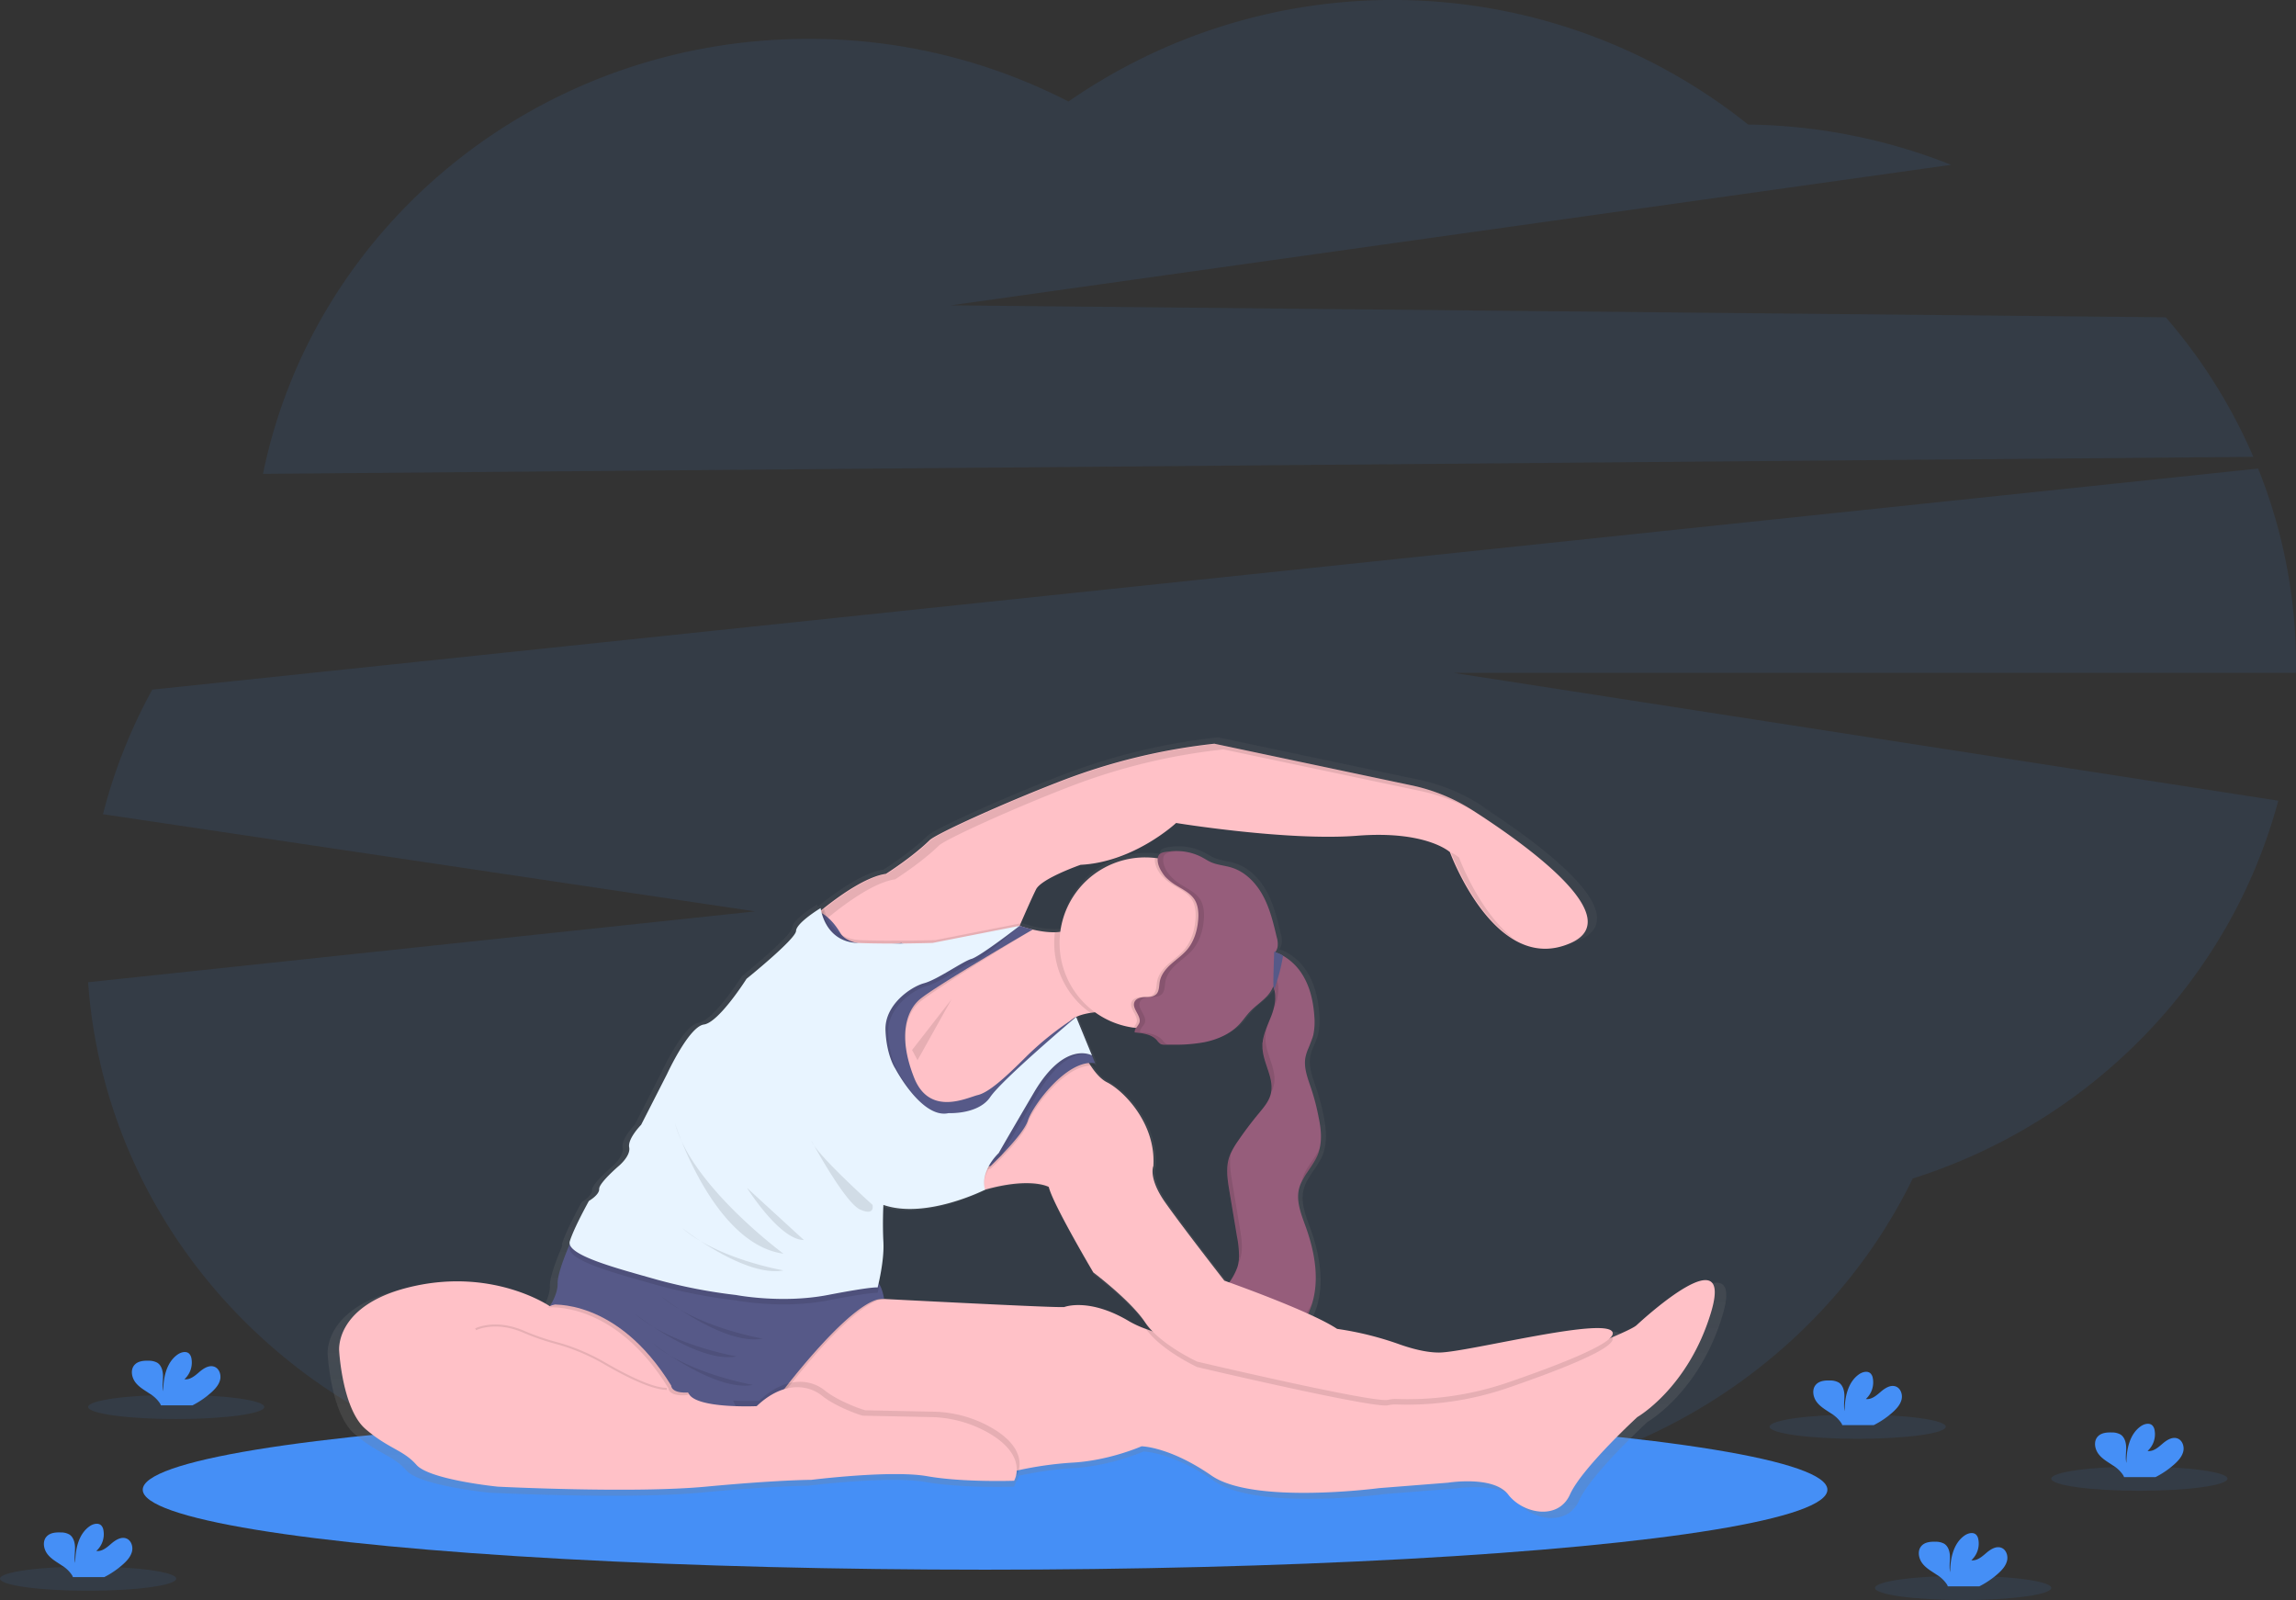 <svg xmlns="http://www.w3.org/2000/svg" data-name="Layer 1" width="1134.12" height="790.27"><rect width="100%" height="100%" fill="#333333" stroke="none"/><defs><linearGradient id="a" x1="540.2" y1="804.61" x2="540.2" y2="419.09" gradientUnits="userSpaceOnUse"><stop offset="0" stop-color="gray" stop-opacity=".25"/><stop offset=".54" stop-color="gray" stop-opacity=".12"/><stop offset="1" stop-color="gray" stop-opacity=".1"/></linearGradient></defs><path d="M1113.06 225.65a265.71 265.71 0 00-43.26-68.93l-600.18-5.91 494.15-69.4a280.38 280.38 0 00-100.26-19.89 281 281 0 00-335.72-11.38A279.82 279.82 0 00399.32 19.2c-133.35 0-244.47 92.36-269.4 214.84zM1134.12 328.37a259.42 259.42 0 00-18.7-96.94L75.23 340.61a261.06 261.06 0 00-24.36 61.53l322.11 48-329.46 35c9.91 138.65 128.78 248.14 274 248.14 73.09 0 139.5-27.75 188.72-73 49.36 46.1 116.41 74.45 190.29 74.45 109.62 0 204.22-62.41 248.28-152.65 88.39-28 157-98.49 180.55-186.61l-407.37-63.13h416.07c0-1.32.06-2.64.06-3.97z" fill="#458ff6" opacity=".1"/><ellipse cx="486.58" cy="735.78" rx="416.07" ry="39.5" fill="#458ff6"/><path d="M846.28 711c-1.25 1.14-5.88 3.35-12.12 6l-1.14.48a3.68 3.68 0 001.37-2.37c0-9.6-73.09 9.59-87.25 9.59-6.49 0-13.66-1.92-19.51-4a161.74 161.74 0 00-31.63-7.85 111.15 111.15 0 00-14.54-7.59v-.07c.29-.57.56-1.15.79-1.73 0-.09.07-.19.11-.29l.36-.92c.11-.3.22-.6.31-.9 4.29-12.65 1.8-26.82-2.74-39.49-2.25-6.25-5-12.87-3.45-19.32a18.13 18.13 0 011.24-3.47c.23-.48.48-1 .74-1.42.12-.23.26-.47.4-.7.36-.61.73-1.22 1.12-1.82.26-.39.52-.79.79-1.18.73-1.07 1.48-2.15 2.19-3.24l.09-.13c.24-.36.47-.73.69-1.1s.36-.58.53-.87l.25-.44a1.42 1.42 0 00.12-.17c.11-.21.24-.44.35-.66l.13-.26a18.38 18.38 0 00.78-1.69c.1-.27.21-.53.29-.79s.07-.25.11-.37c.1-.32.2-.63.29-1l.06-.23.06-.24c.05-.2.11-.4.15-.6a.59.59 0 010 .08c1.19-5 .64-10.49-.34-15.65A110.07 110.07 0 00683 592c-1.69-5-3.77-10.26-2.81-15.48a22.78 22.78 0 011.48-4.57c.43-1 .88-2 1.29-3.06.24-.6.46-1.21.67-1.82l.18-.55c.1-.3.17-.6.25-.9l.06-.28v-.14a32.1 32.1 0 00.48-9.59c-.52-7.53-2.3-15.13-6.47-21.41a27.58 27.58 0 00-9.37-8.79 20.8 20.8 0 00-3.91-1.69c.11-.2.24-.39.35-.58a7.46 7.46 0 00.79-2 11.27 11.27 0 00-.38-4.95c-1.67-7.07-3.39-14.26-6.81-20.67s-8.83-12.11-15.78-14.29c-3.47-1.1-7.22-1.29-10.55-2.79-1.41-.64-2.72-1.5-4.09-2.24a27 27 0 00-12-3.29c-.82-.05-1.62 0-2.43 0h-.51c-.66 0-1.31.11-2 .19-.83.11-1.67.2-2.45.35-1.52.3-2.79.89-3.19 2.62v.11c0 .04 0 .24-.07.36-.44-.07-.89-.14-1.34-.19a44.52 44.52 0 00-4.92-.27 42.94 42.94 0 00-42.47 37.4 22.84 22.84 0 01-2.78.22 46 46 0 01-11.22-1.39l-6.42-1.84s.06-.16.2-.48l1.17-.89-.87.17c1.44-3.31 5.48-12.61 7.72-17.07 2.74-5.48 22.38-12.33 22.38-12.33 27-1.37 48-21 48-21S671.3 468 706 465.23s46.59 8.23 46.59 8.23 22.85 62.59 60.77 45.6c28.53-12.77-22.37-49.23-49.3-66.49 1.55.87 3.08 1.77 4.58 2.73s3.23 2.08 4.94 3.2c-3.2-2.15-6.25-4.15-9.05-5.94A92 92 0 00733.91 440l-99.12-20.93h-.49a304.74 304.74 0 00-76.16 18.39c-29.39 11.25-63.57 26.84-66.83 30-8.8 8.6-21.93 16.9-21.93 16.9-9.68 1.39-22.5 10.35-31.15 17.22l-1.42 1.13c-.16-.76-.21-1.22-.21-1.22s-12.17 7.37-12.34 11.48-24.84 24-24.84 24S385.54 558.94 378 560s-18.51 24.84-18.51 24.84l-13 25.53s-6.85 7-6 11.31-5.31 9.42-5.31 9.42-9.94 8.56-9.77 11.48-5.14 6-5.14 6-7.36 13.19-9.59 20.22a2.73 2.73 0 000 1.65l-.13.06s-6.21 14-6 19.53c.12 4.2-2.25 8.69-3.37 10.57l-.46.17h.37c-.28.47-.47.75-.48.77s-27.64-19-68.07-10.11S194.81 724 194.81 724s1.6 29.12 13.25 39.11 19 10.45 25.58 18 40.89 11 40.89 11 67.84 3.42 104.39 0 53.08-3.43 53.08-3.43 40.15-5 58.19-1.83 43.63 2.29 43.63 2.29a10.39 10.39 0 001-2.74h.37a10.24 10.24 0 001-2.64 182 182 0 0126.39-3.76c18.72-.91 35.16-8.22 35.16-8.22s14.07.12 35.19 14.73 84.07 6.28 84.07 6.28l34.73-2.74s22.83-3.66 30.15 5.94 25.12 13.25 31.06 0 33.81-38.83 33.81-38.83 25.59-14.63 37-52.53-32.46 1.82-37.47 6.37zM646.81 559.9c1.93-2.06 3.51-4.44 5.45-6.5 2.62-2.77 5.88-4.88 8.47-7.67a16 16 0 003.2-5l.06.11.54 1.43c.07.23.12.45.18.68s.12.53.17.8.06.3.08.45c.06.41.1.83.12 1.25v2.01q0 .62-.12 1.23c0 .25-.07.5-.11.75s-.07.43-.11.64-.07.4-.12.6v.06c-.1.44-.2.88-.31 1.32a30.34 30.34 0 01-1.11 3.46c-.75 2-1.63 4-2.4 6-.21.54-.41 1.09-.6 1.63-.08.24-.16.47-.25.71s-.17.55-.26.82v.12a27.4 27.4 0 00-.73 3 1.85 1.85 0 000 .23v.22l-.09.68v.49c0 .39 0 .77-.07 1.16v.58c0 .47 0 .94.07 1.4 0 .18 0 .37.07.55s0 .44.07.66a.36.36 0 010 .1c0 .21.07.41.11.61s.11.59.17.89l.09.38c0 .2.08.41.14.61s.07.28.11.42 0 .21.08.31l.15.54c0 .15.09.3.13.44l.3 1c.1.29.19.58.28.87 1.51 4.64 3.32 9.22 2.59 13.84a10.83 10.83 0 01-.21 1.11c-.95 3.81-3.64 6.89-6.14 9.91a171 171 0 00-10.38 13.77 39.26 39.26 0 00-3.52 5.95c-.24.53-.46 1.07-.66 1.61l-.25.67c-1.72 5.4-.8 11.26.13 16.85l3.82 22.94c.12.71.24 1.42.35 2.14l.12.79.09.62c.14 1 .26 2.06.34 3.09v.31c0 .42 0 .83.06 1.25v2c0 .52 0 1-.11 1.55v.12c-.06.53-.14 1.06-.24 1.58a14.78 14.78 0 01-.48 1.85 30.66 30.66 0 01-4.07 7.63l-2.51-.9s-21-27-29.69-39.29-5.94-18.27-5.94-18.27c1.37-21.47-15.08-37.92-23.3-42-3.07-1.53-5.88-4.83-8.2-8.36a12.15 12.15 0 012.26.14l-.59-1.44c.2 0 .39 0 .59.07l-9.54-23.22a27.44 27.44 0 017.22-2.05c.76-.12 1.53-.23 2.29-.32a42.65 42.65 0 0019.21 7.74c.43.06.86.08 1.29.13-.11.15-.21.31-.3.46l-.12.24a1.94 1.94 0 00-.13.3 2 2 0 00-.1.35v.22a2.09 2.09 0 000 .61c4.07.35 8.56.89 11.22 4a7.07 7.07 0 001.9 1.88 4.79 4.79 0 002.06.31h4.43a78.51 78.51 0 0015.46-1.25c6.31-1.35 12.71-4.13 17.29-8.97zm-84.06-2.29a9.9 9.9 0 012.08-1.33c-.22.13-.95.59-2.08 1.33zm29.06 151.58c-20.39-12.31-32.89-7.31-32.89-7.31h-2.28c-10 0-88.18-4.08-88.18-4.08h-1.36a7.72 7.72 0 011.36 0s-.71-4.63-2.3-7.14a6.41 6.41 0 00-.46-.63c.93-4 2.81-13.34 2.42-20.76-.52-9.76 0-18.67 0-18.67 21.25 7.31 50.58-7.41 51-7.64 23-6.45 32-1.38 32-1.38 1.83 8.22 22.39 42.94 22.39 42.94s18.73 14.16 26 25.13a31.33 31.33 0 003.59 4.38c-1.14-.39-2.23-.78-3.26-1.17a51.43 51.43 0 01-8.03-3.67z" transform="translate(-32.94 -54.86)" fill="url(#a)"/><path d="M775.96 465.72c-37.3 16.71-59.77-44.85-59.77-44.85s-11.67-10.79-45.83-8.09-89.42-6.3-89.42-6.3-20.67 19.34-47.18 20.66c0 0-19.32 6.74-22 12.14-2.19 4.38-6.17 13.53-7.59 16.78a6.3 6.3 0 01-.29.71c-.14.31-.2.48-.2.48l-1.11.52-22.26 10.69-30.55 8.55-19.33 2.24-32.8-22.73s3.79-3.54 9.36-8c8.51-6.75 21.12-15.57 30.64-16.93 0 0 12.92-8.17 21.57-16.62 3.21-3.15 36.83-18.48 65.73-29.55a300 300 0 0174.91-18.09l97.49 20.59a90.75 90.75 0 0130.15 12.33c26.45 17.03 76.58 52.89 48.48 65.47z" fill="#ffc1c7"/><g opacity=".1"><path d="M402.13 459.25s3.79-3.55 9.36-8c8.51-6.75 21.12-15.57 30.64-16.93 0 0 12.92-8.17 21.57-16.62 3.21-3.16 36.83-18.48 65.73-29.55a299.56 299.56 0 0174.91-18.01l97.49 20.58a90.63 90.63 0 0130.14 12.34q2.33 1.49 4.86 3.15c-3.15-2.12-6.15-4.09-8.9-5.85a90.7 90.7 0 00-30.14-12.33l-97.49-20.59a299.89 299.89 0 00-74.91 18.09c-28.91 11.07-62.53 26.4-65.73 29.55-8.66 8.45-21.57 16.62-21.57 16.62-9.52 1.36-22.14 10.18-30.64 16.93-5.57 4.43-9.36 8-9.36 8l32.8 22.73h.13zM720.72 423.56a19.93 19.93 0 00-4-2.53c.9 2.38 12.28 31.86 31.69 43.18-17.7-13.29-27.69-40.65-27.69-40.65z"/></g><path d="M651.65 568.01a15.82 15.82 0 01-.45 1.53c-.08.26-.19.52-.28.77a19.19 19.19 0 01-.86 1.83c-.13.27-.28.54-.41.8a1.26 1.26 0 01-.11.17c-.14.26-.28.5-.43.74-1 1.7-2.16 3.32-3.27 5-.37.54-.74 1.09-1.09 1.65a3 3 0 01-.21.33c-.19.31-.39.64-.57 1s-.32.54-.46.81-.16.28-.23.42l-.43.83a17.76 17.76 0 00-1.19 3.25c-1.54 6.35 1.18 12.86 3.39 19 4.46 12.46 6.92 26.4 2.7 38.84-.1.29-.2.59-.31.89s-.3.79-.46 1.18c-.24.6-.51 1.19-.81 1.78-2.28 4.44-6.19 8.43-11 8-6.61-.58-9.82-8.68-15.84-11.44-5.23-2.4-11.84-.44-16.77-3.4a18.93 18.93 0 011.67-3.87c.89-1.64 2-3.21 3-4.77a30.51 30.51 0 004-7.51 16.2 16.2 0 00.47-1.82.58.58 0 000-.14c.05-.31.11-.6.15-.91s.08-.59.11-.91a.81.81 0 000-.16c0-.35 0-.7.07-1.06a49.62 49.62 0 00-1-10.06q-1.87-11.28-3.76-22.56c-.92-5.5-1.82-11.26-.12-16.57.13-.38.27-.76.41-1.13s.31-.75.48-1.11a39.27 39.27 0 013.46-5.85q4.76-7 10.21-13.55c2.46-3 5.1-6 6-9.74a8.56 8.56 0 00.22-1.1c.58-3.61-.44-7.21-1.64-10.82q-.23-.63-.42-1.26c-.42-1.24-.84-2.49-1.2-3.76-.12-.41-.23-.83-.34-1.25a25.56 25.56 0 01-.51-2.55 18.3 18.3 0 01-.22-2.56v-1.21c0-.4 0-.6.08-.91s.09-.64.14-1 .08-.48.13-.72.15-.73.25-1.08a6.28 6.28 0 01.23-.85c.05-.23.12-.46.18-.68l.26-.8.41-1.16c.13-.38.28-.77.43-1.15.75-2 1.61-4 2.36-5.92a34.36 34.36 0 001.09-3.39c0-.21.11-.44.16-.66a6.58 6.58 0 00.15-.67 7.34 7.34 0 00.16-.84c.07-.37.14-.76.18-1.14s.08-.77.11-1.16 0-.77 0-1.15a13.15 13.15 0 00-.57-4 9.54 9.54 0 00-.58-1.54 11.76 11.76 0 00-.57-1c-1.28-2.08-3.27-3.67-4.43-5.84a9.06 9.06 0 01-1-4.31 8.24 8.24 0 01.08-1.22 7.76 7.76 0 01.28-1.22 3.24 3.24 0 01.16-.47l.21-.48a5.45 5.45 0 01.33-.58c.1-.13.19-.27.29-.39 1.06-1.34 2.76-2 5.09-1.32l.57.19a21.05 21.05 0 013.84 1.67 27.16 27.16 0 019.22 8.64c4.1 6.18 5.85 13.66 6.36 21.06a32.11 32.11 0 01-.47 9.44c0 .13-.07.28-.09.41-.08.3-.15.6-.25.89a55.25 55.25 0 01-2.1 5.34 22.73 22.73 0 00-1.46 4.5c-.94 5.14 1.11 10.27 2.77 15.22a108.77 108.77 0 013.74 14.37c1.16 5.37 1.72 11 .31 16.17z" fill="#965d7b"/><g opacity=".1"><path d="M646.43 517.77a54.68 54.68 0 002.11-5.36c.13-.43.25-.86.35-1.3a39 39 0 00-2.46 6.66zM628.41 485.94c2.22 3.6 2 8 .9 12.23.08-.22.17-.43.25-.65 1.91-5 3-11 .2-15.62-1.29-2.08-3.29-3.68-4.44-5.84a9.18 9.18 0 01-1-4.63c-1.69 2.1-1.81 5.86-.3 8.68 1.1 2.16 3.1 3.75 4.39 5.83zM643.06 583.14c-.05.22-.09.44-.13.67 2.2-4.67 6.08-8.63 8-13.47a19.43 19.43 0 00.95-3.13c-2.57 5.51-7.44 9.98-8.82 15.93zM648.33 643.05c-2.06 5.08-6.35 10.25-11.82 9.77-6.61-.57-9.81-8.67-15.84-11.44-5.12-2.35-11.56-.53-16.45-3.22a19.5 19.5 0 00-1.67 3.87c4.93 3 11.54 1 16.77 3.39 6 2.77 9.23 10.88 15.84 11.45 5.47.47 9.76-4.7 11.82-9.78a37.66 37.66 0 001.41-4.2zM611.11 610.82c.73 4.38 1.45 8.93.59 13.24a19.28 19.28 0 00.87-2.22c1.54-4.83.72-10.06-.11-15.06q-1.87-11.28-3.76-22.57c-.81-4.89-1.61-10-.58-14.77a19.85 19.85 0 00-.89 2.25c-1.7 5.31-.79 11.06.12 16.56q1.89 11.3 3.76 22.57zM629.17 536.27c1.93-7.74-4-15.33-4.11-23.3a20.68 20.68 0 01.79-5.48 25.94 25.94 0 00-2.13 9.53c.07 7.6 5.48 14.85 4.31 22.23a14.32 14.32 0 001.14-2.98z"/></g><path d="M845.16 648.24c-11.23 37.29-36.4 51.67-36.4 51.67s-27.41 25.17-33.26 38.23-23.36 9.44-30.54 0-29.66-5.83-29.66-5.83L681.14 735s-61.9 8.21-82.68-6.17-34.6-14.49-34.6-14.49-16.18 7.18-34.59 8.09a177.38 177.38 0 00-26 3.68c-4.77 1-8.94 2-11.93 2.71s-4.77 1.24-4.77 1.24l-45.76-4.61-43.22-4.37-23.36-3.16-6.13-13.34-5.9-12.82-2-4.38 2.8-45.81h73.7s76.86 4 86.73 4h2.24s12.29-4.92 32.35 7.18a51 51 0 008 3.62c31.88 11.91 121.45 27.39 121.45 27.39l58-3.6s32.61-11.88 51-19.71c6.13-2.62 10.69-4.79 11.91-5.9 4.87-4.51 48.01-43.61 36.78-6.31z" fill="#ffc1c7"/><path d="M388.33 686.6l3.55 12.64-12.14 6.58-11.63-1.28-5.9-12.82-2-4.38 2.8-45.81h73.65c-15.37 1.38-48.33 45.07-48.33 45.07z" opacity=".1"/><path d="M386.98 686.6l3.55 12.64-12.13 6.58-30.67-3.37-16.52-13.31c-27-43.81-59.65-44-59.65-44s4.05-5.91 3.88-11.3 5.94-19.21 5.94-19.21l.58-.28c2.06-1 9.05-4.46 9.49-4.61 0 0 138.67 22.41 141.37 23.26a3.17 3.17 0 011.61 1.49c1.57 2.46 2.27 7 2.27 7-14.64-1.35-49.72 45.11-49.72 45.11z" fill="#565988"/><path d="M550.84 499.5a72.65 72.65 0 00-12.18.77c-6.71 1.09-13.14 3.64-10.29 9.57 5.39 11.23-28.76 31-28.76 31l-47.64 30.56-29.66-44.94 15.29-36.4 42.68-21.57 23.38-11.22s9.26 3.37 17.4 3.18c3.76-.08 7.29-.92 9.56-3.18 7.18-7.19 20.22 42.23 20.22 42.23z" fill="#ffc1c7"/><path d="M550.84 499.5a72.65 72.65 0 00-12.18.77 42.14 42.14 0 01-17.92-34.55 41.66 41.66 0 01.32-5.27c3.76-.08 7.29-.92 9.56-3.18 7.18-7.19 20.22 42.23 20.22 42.23z" opacity=".1"/><path d="M607.9 465.72a42.24 42.24 0 01-42.23 42.25 41.74 41.74 0 01-5.85-.41 42.24 42.24 0 015.85-84.08 45.73 45.73 0 014.84.27 42.26 42.26 0 0137.39 41.97z" fill="#ffc1c7"/><path d="M796.63 661.27c0 5.36-28.49 16.25-53.06 24.65a153 153 0 01-53.51 7.77 15.67 15.67 0 00-4.37.39c-6.74 1.79-94.36-18.88-94.36-18.88s-17.89-8.3-25.29-18.85c31.88 11.91 121.45 27.39 121.45 27.39l58-3.6s32.61-11.88 51-19.71a1.58 1.58 0 01.14.84z" opacity=".1"/><path d="M532.41 513.98s6.29 16.53 14.38 20.57 24.26 20.22 22.92 41.34c0 0-2.7 5.85 5.84 18s29.21 38.64 29.21 38.64 42.23 14.83 55.71 23.82h.05a157.88 157.88 0 0131.09 7.75c5.76 2 12.81 3.93 19.19 3.93 13.93 0 85.83-18.87 85.83-9.44 0 5.37-28.49 16.26-53.07 24.66a153.14 153.14 0 01-53.5 7.74 16.05 16.05 0 00-4.37.39c-6.74 1.79-94.37-18.88-94.37-18.88s-18.47-8.53-25.66-19.36-25.6-24.67-25.6-24.67-20.22-34.15-22-42.24c0 0-10.33-5.84-37.3 3.14s-5.87-20.23-5.87-20.23l30.11-35z" fill="#ffc1c7"/><path d="M540.95 526.47l-9.39-22.84a149.51 149.51 0 00-24.31 19.24c-11.24 11.23-18.88 18-24.27 19.32s-23.81 10.7-31.45-8.58-4.5-32.31 2.69-38.6 55.84-35.87 55.84-35.87l-6.39-.49s-44.48 15.57-58.41 8.46c0 0-24.72 4.13-30.11-4.86s-10.48-10.41-10.48-10.41l-32.66 44.11 11.69 97.51h30.1l32.35-12.58 43.14-3.6s16.18-15.28 18.43-22.47 19.34-30.59 33.23-28.34z" opacity=".1"/><path d="M540.95 525.14l-9.39-22.84a149.51 149.51 0 00-24.31 19.24c-11.24 11.24-18.88 18-24.27 19.32s-23.81 10.7-31.45-8.58-4.5-32.31 2.69-38.6 55.84-34.54 55.84-34.54l-6.39-1.83s-44.48 15.56-58.41 8.45c0 0-24.72 4.13-30.11-4.86s-10.48-10.41-10.48-10.41l-32.66 44.11 11.69 97.51h30.1l32.35-12.58 43.14-3.6s16.18-15.27 18.43-22.46 19.34-30.6 33.23-28.33z" fill="#565988"/><path d="M434.43 634.51c-.52 2.48-.94 4.07-.94 4.07s-1.85-.68-24.59 3.71-45.33 0-45.33 0a261.25 261.25 0 01-39.1-7.59c-19.54-5.56-45.16-12.14-43-19 .14-.4.28-.85.45-1.29 2.06-1 9.05-4.46 9.49-4.61 0 0 138.67 22.41 141.37 23.26a3.17 3.17 0 011.65 1.45z" opacity=".1"/><path d="M531.56 503.63l7.8 17.63s-12-6.37-27.34 19.75-17.36 29.83-17.36 29.83-10.78 7.36-8.08 16.74c0 0-31.94 11-53 3.73 0 0-4.72 14.24-4.21 23.85a137.57 137.57 0 01.08 15.41s6-4.55-16.76-.16-45.33 3.11-45.33 3.11a333 333 0 01-36.82-8.17c-19.55-5.56-49.88-4.13-47.69-11s9.44-19.88 9.44-19.88 5.22-3 5-5.9 9.61-11.29 9.61-11.29 6.06-5.05 5.22-9.27 5.9-11.12 5.9-11.12l12.81-25.1s10.78-23.43 18.2-24.44 21.06-22.58 21.06-22.58 24.26-19.54 24.43-23.59 12.13-11.29 12.13-11.29 1.93 16.54 18 17.22 37.3 0 37.3 0l41.69-9.8s-18.26 16.51-22.48 17.69-16.9 10.28-23.36 12-19.59 10.54-19.08 23.14 4.89 19 4.89 19 13.14 25 26.28 22c0 0 14.68.79 20.56-7.92s41.11-39.59 41.11-39.59z" opacity=".1"/><path d="M505 455.92l-1.14.87-1.31 1-22.26 10.69-30.55 8.55-19.33 2.24-32.8-22.73s3.79-3.54 9.36-8c.9 4 4.57 15.24 17.71 15.79 16.05.69 37.3 0 37.3 0l42.18-8.29z" opacity=".1"/><path d="M531.56 502.28l7.8 19s-13.35-7.71-28.69 18.41-17.35 29.82-17.35 29.82-9.44 8.71-6.74 18.09c0 0-29.16 14.77-50.22 7.52 0 0-.5 8.77 0 18.37s-2.86 22.41-2.86 22.41-1.86-.67-24.61 3.71-45.32 0-45.32 0a260.48 260.48 0 01-39.1-7.58c-19.54-5.56-45.16-12.14-43-19s9.44-19.89 9.44-19.89 5.22-3 5.06-5.9 9.6-11.29 9.6-11.29 6.07-5 5.22-9.26 5.9-11.13 5.9-11.13l12.81-25.1s10.78-23.43 18.2-24.44 21.06-22.58 21.06-22.58 24.3-19.6 24.46-23.65 12.14-11.29 12.14-11.29 1.92 16.54 18 17.22 37.31 0 37.31 0l43-8.45s-19.6 15.16-23.81 16.34-16.91 10.28-23.37 12-19.6 10.62-19.1 23.26 4.89 19 4.89 19 13.14 24.94 26.29 21.91c0 0 14.67.78 20.55-7.92s42.44-39.58 42.44-39.58z" fill="#e8f4ff"/><path d="M400.81 563.42s16.51 30.67 24.09 34 6.07-2.36 6.07-2.36-27.8-24.92-30.16-31.64zM368.96 586.68s16.18 25.78 28.14 25.78zM333.4 554.83s18.88 59.65 53.59 64.37c0 0-45.33-33.36-53.59-64.37zM336.77 606.39s31.18 24.77 50.22 21.07c0 0-32.52-5.56-50.22-21.07zM313.63 648.89s31.17 24.77 50.22 21.06c0 0-32.53-5.56-50.22-21.06zM321.78 662.95s31.17 24.77 50.21 21.07c0 0-32.52-5.56-50.21-21.07zM326.49 640.14s31.17 24.74 50.21 21c0 0-32.52-5.53-50.21-21zM470.06 493.49l-19.54 25.11 2.69 5.05 16.85-30.16zM607.9 465.72a42.24 42.24 0 01-42.23 42.25 41.74 41.74 0 01-5.85-.41 10.23 10.23 0 001.55-2.36c1.25-3.49-4-7.13-2.35-10.47.85-1.78 3.14-2.23 5.11-2.28s4.16 0 5.59-1.36c1.65-1.59 1.42-4.21 1.84-6.46.66-3.42 3.06-6.27 5.67-8.6s5.53-4.34 7.78-7c3.45-4.1 5.07-9.46 5.5-14.8.28-3.45 0-7.12-1.82-10-2-3.09-5.43-4.83-8.57-6.73a23.5 23.5 0 01-7.46-6.51c-1.28-1.88-2.56-4.81-2.15-7.19a42.26 42.26 0 0137.39 41.92z" opacity=".1"/><path d="M631.06 467.79a7.47 7.47 0 01-.79 2c-.1.18-.22.37-.33.56l-.61.93a9 9 0 00-1.85 4.15c-.12 1.85.89 3.54 1.55 5.3l.11.31a7.32 7.32 0 01.23.76 8.72 8.72 0 01-.39 5.22 15.67 15.67 0 01-3.15 5c-2.55 2.75-5.76 4.83-8.33 7.55-1.92 2-3.47 4.37-5.37 6.39-4.5 4.76-10.8 7.49-17.21 8.79a78.33 78.33 0 01-15.21 1.23h-4.35a4.78 4.78 0 01-2-.31 7 7 0 01-1.87-1.85c-2.62-3-7-3.57-11-3.91a2.8 2.8 0 01.66-2.13 12.31 12.31 0 001.64-2.51c1.26-3.5-4-7.13-2.34-10.49a2.86 2.86 0 01.62-.84 3.48 3.48 0 01.55-.45 7.81 7.81 0 013.94-1c.74 0 1.51 0 2.26-.09a5.34 5.34 0 003.24-1.26c1.65-1.57 1.42-4.2 1.84-6.44.66-3.44 3.06-6.28 5.67-8.6s5.53-4.34 7.78-7c3.45-4.09 5.07-9.47 5.5-14.79.28-3.45 0-7.13-1.82-10-1.74-2.7-4.6-4.37-7.39-6l-1.18-.7a27.71 27.71 0 01-5.91-4.57 18.3 18.3 0 01-1.49-2.1c-1.25-1.84-2.49-4.67-2.18-7a2.46 2.46 0 01.08-.46c.59-2.57 3.13-2.6 5.54-2.92.65-.08 1.29-.15 1.94-.19a25.15 25.15 0 012.88 0 26.67 26.67 0 0111.74 3.22c1.34.73 2.62 1.58 4 2.21 3.28 1.47 7 1.66 10.38 2.74 6.84 2.14 12.15 7.74 15.52 14.06s5.05 13.37 6.7 20.33a11.17 11.17 0 01.4 4.86z" fill="#965d7b"/><path d="M503.28 726.07a9.88 9.88 0 01-1 2.6s-4.46.16-11 .11c-8.93-.07-21.69-.53-32-2.35a104.26 104.26 0 00-18.57-1l-43.22-4.37-23.36-3.16-12-26.16c6.94.38 12.92.11 12.92.11 13.27-12.58 25.62-10.56 32.36-5.1s19.33 9.81 20.22 9.81c.6 0 20.47.42 33.25.68a59.94 59.94 0 0128.26 7.56c14.92 8.34 15.14 17.06 14.14 21.27z" opacity=".1"/><path d="M281.37 641.54l-9.81 3.6s-27.18-18.7-66.95-9.94-37.07 32.13-37.07 32.13 1.57 28.64 13 38.47 18.65 10.28 25.16 17.7 40.22 10.78 40.22 10.78 66.73 3.37 102.68 0 52.18-3.37 52.18-3.37 39.48-4.94 57.23-1.8 42.92 2.25 42.92 2.25 7.42-12.28-13.09-23.89a59.79 59.79 0 00-28.26-7.56c-12.77-.27-32.64-.68-33.25-.68-.9 0-13.48-4.35-20.22-9.81s-19.09-7.49-32.35 5.09c0 0-29.43 1.35-33.48-6.06s-24.94-30.67-24.94-30.67z" fill="#ffc1c7"/><path d="M330.2 685.68s-.22 4.07 8.88 3.4c8.42-.63-24.94-30.67-24.94-30.67l-34-16.25-9.81 3.61s32.91-3.9 59.87 39.91z" opacity=".1"/><path d="M331.55 684.33s-.22 4.07 8.88 3.4c8.42-.62-24.94-30.67-24.94-30.67l-34-16.25-9.82 3.61s32.92-3.9 59.88 39.91z" fill="#565988"/><path d="M234.94 656.55s9.66-4.94 23.82 1.24a114 114 0 0015.58 5.41 100.12 100.12 0 0124.34 10.17c9.86 5.73 23.24 12.61 30.68 12.61" fill="none" stroke="#000" stroke-miterlimit="10" opacity=".1"/><path d="M578.06 515.9a4.59 4.59 0 01-2-.31 6.72 6.72 0 01-1.87-1.85c-2.62-3-7.05-3.57-11-3.9-.32-1.74 1.69-3 2.29-4.64 1.27-3.5-4-7.13-2.34-10.48.86-1.77 3.15-2.22 5.12-2.27s4.16 0 5.58-1.37c1.65-1.58 1.42-4.21 1.85-6.45.65-3.43 3.05-6.28 5.66-8.6s5.54-4.34 7.79-7c3.44-4.09 5.06-9.46 5.5-14.79.28-3.46 0-7.13-1.83-10.05-2-3.08-5.43-4.82-8.57-6.73a23.5 23.5 0 01-7.46-6.51c-1.32-1.94-2.66-5-2.1-7.45s3.14-2.6 5.55-2.92c.71-.1 1.41-.16 2.13-.2a27.86 27.86 0 00-4.83.2c-2.41.32-5 .35-5.55 2.92s.78 5.51 2.11 7.45a23.5 23.5 0 007.46 6.51c3.05 1.89 6.51 3.68 8.51 6.68 1.87 2.92 2.11 6.59 1.83 10.05-.44 5.33-2 10.7-5.5 14.79-2.25 2.68-5.17 4.69-7.78 7s-5 5.17-5.67 8.6c-.43 2.24-.2 4.87-1.84 6.45-1.42 1.36-3.62 1.32-5.59 1.37s-4.26.5-5.12 2.27c-1.62 3.35 3.61 7 2.35 10.48-.61 1.66-2.61 2.9-2.3 4.64 4 .33 8.42.87 11 3.9a6.46 6.46 0 001.87 1.85 4.52 4.52 0 002 .31h4.37z" opacity=".1"/><path d="M629.55 488.53c.4-1.28.85-2.71 1.29-4.23a81.92 81.92 0 002.93-12.31 21.05 21.05 0 00-3.84-1.67c.11-.19.23-.38.33-.56l-.9.37v1.12c-.07 1.9-.21 5.92-.3 9.45v.16c-.07 2.79-.11 5.26 0 6.14z" fill="#565988"/><ellipse cx="917.6" cy="704.66" rx="43.52" ry="5.98" fill="#458ff6" opacity=".1"/><path d="M935.25 697.21c1.83-1.7 3.54-3.7 4.07-6.14s-.52-5.37-2.85-6.26c-2.61-1-5.4.82-7.51 2.64s-4.54 3.92-7.31 3.53a11.12 11.12 0 003.41-10.41 4.29 4.29 0 00-1-2.12c-1.45-1.55-4.08-.88-5.81.34-5.52 3.88-7.06 11.38-7.09 18.13-.56-2.44-.09-5-.1-7.47s-.7-5.27-2.81-6.61a8.48 8.48 0 00-4.28-1c-2.48-.09-5.24.15-6.94 2-2.1 2.25-1.56 6 .28 8.52s4.61 4 7.18 5.75a16 16 0 015.13 4.9 5.31 5.31 0 01.38.87h15.56a43.06 43.06 0 009.69-6.67z" fill="#458ff6"/><ellipse cx="1056.75" cy="730.33" rx="43.52" ry="5.98" fill="#458ff6" opacity=".1"/><path d="M1074.4 722.88c1.83-1.7 3.54-3.7 4.07-6.14s-.52-5.37-2.85-6.26c-2.61-1-5.4.81-7.51 2.64s-4.54 3.92-7.31 3.53a11.13 11.13 0 003.44-10.42 4.3 4.3 0 00-1-2.11c-1.45-1.55-4.08-.89-5.81.34-5.52 3.88-7.06 11.38-7.09 18.12-.56-2.43-.09-5-.1-7.46s-.7-5.27-2.81-6.61a8.46 8.46 0 00-4.28-1c-2.48-.09-5.24.16-6.94 2-2.1 2.25-1.56 6 .28 8.52s4.61 4 7.18 5.75a15.91 15.91 0 015.13 4.9 4.57 4.57 0 01.38.87h15.56a43.4 43.4 0 009.66-6.67z" fill="#458ff6"/><ellipse cx="969.7" cy="784.3" rx="43.52" ry="5.98" fill="#458ff6" opacity=".1"/><path d="M987.35 776.85c1.83-1.7 3.54-3.7 4.07-6.14s-.51-5.36-2.84-6.25c-2.62-1-5.41.81-7.52 2.63s-4.54 3.92-7.31 3.53a11.12 11.12 0 003.44-10.41 4.29 4.29 0 00-1-2.12c-1.45-1.55-4.07-.88-5.81.34-5.52 3.88-7.06 11.38-7.09 18.13-.56-2.44-.09-5-.1-7.47s-.7-5.27-2.81-6.61a8.44 8.44 0 00-4.27-1c-2.49-.09-5.25.16-6.94 2-2.11 2.26-1.56 6 .27 8.52s4.62 4 7.18 5.75a15.92 15.92 0 015.13 4.9 4 4 0 01.38.87h15.56a43.06 43.06 0 009.66-6.67z" fill="#458ff6"/><ellipse cx="87.05" cy="694.9" rx="43.52" ry="5.98" fill="#458ff6" opacity=".1"/><path d="M104.69 687.45c1.83-1.7 3.55-3.7 4.07-6.14s-.51-5.37-2.84-6.26c-2.61-1-5.4.81-7.52 2.64s-4.54 3.92-7.31 3.53a11.11 11.11 0 003.44-10.42 4.37 4.37 0 00-1-2.11c-1.45-1.55-4.08-.89-5.82.34-5.52 3.88-7.06 11.38-7.09 18.12-.55-2.43-.08-5-.1-7.46s-.7-5.27-2.8-6.61a8.48 8.48 0 00-4.28-1c-2.48-.09-5.25.16-6.94 2-2.11 2.25-1.56 6 .27 8.52s4.62 4 7.19 5.75a15.91 15.91 0 015.13 4.9 5.31 5.31 0 01.38.87h15.59a43.4 43.4 0 009.63-6.67z" fill="#458ff6"/><ellipse cx="43.52" cy="779.71" rx="43.52" ry="5.98" fill="#458ff6" opacity=".1"/><path d="M61.17 772.26c1.83-1.7 3.54-3.7 4.07-6.14s-.51-5.37-2.84-6.26c-2.62-1-5.41.81-7.52 2.64s-4.54 3.92-7.31 3.53a11.13 11.13 0 003.49-10.42 4.3 4.3 0 00-1-2.11c-1.45-1.55-4.07-.89-5.81.34-5.52 3.88-7.06 11.38-7.09 18.13-.56-2.44-.09-5-.1-7.47s-.7-5.27-2.81-6.61a8.34 8.34 0 00-4.27-1c-2.49-.1-5.25.15-6.94 2-2.11 2.25-1.56 6 .27 8.52s4.62 4 7.18 5.75a15.81 15.81 0 015.13 4.9 4 4 0 01.38.87h15.55a43.4 43.4 0 009.62-6.67z" fill="#458ff6"/></svg>